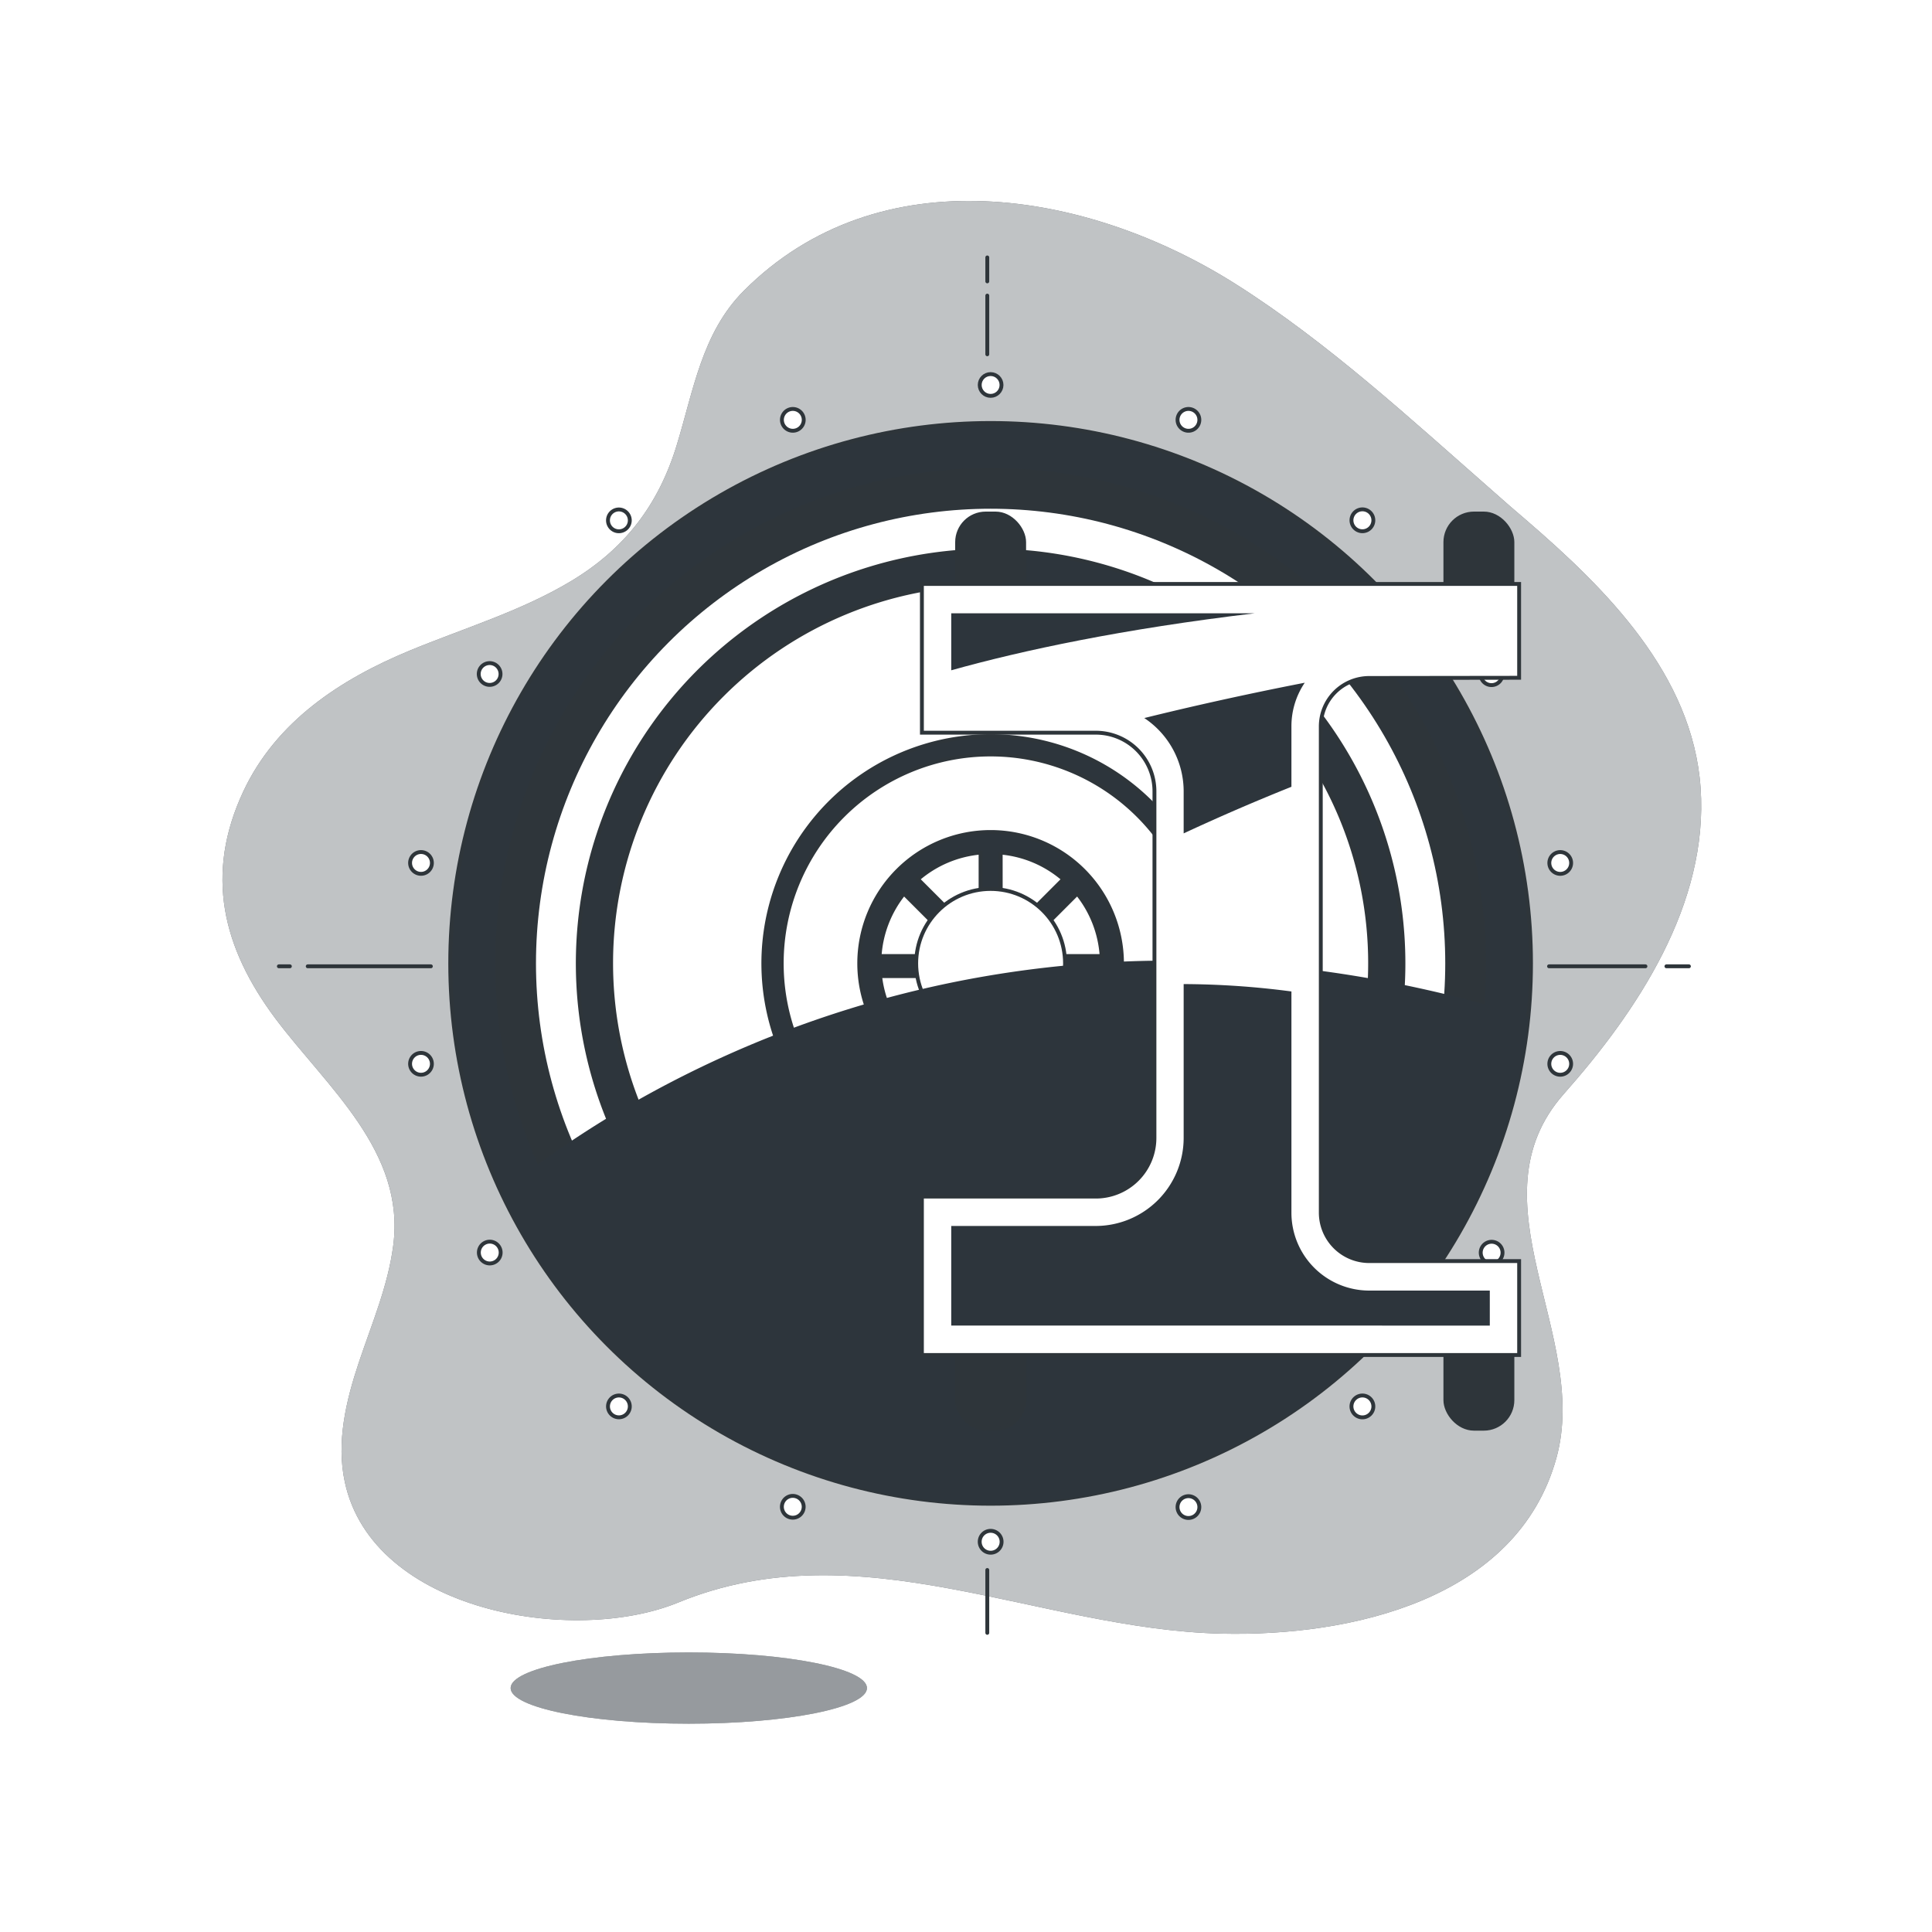 <svg class="animated" id="freepik_stories-vault" xmlns="http://www.w3.org/2000/svg" xmlns:xlink="http://www.w3.org/1999/xlink" viewBox="0 0 500 500" version="1.1" xmlns:svgjs="http://svgjs.com/svgjs"><style>svg#freepik_stories-vault:not(.animated) .animable {opacity: 0;}svg#freepik_stories-vault.animated #freepik--background-simple--inject-1--inject-3 {animation: 1s 1 forwards cubic-bezier(.36,-0.01,.5,1.38) lightSpeedRight;animation-delay: 0s;}svg#freepik_stories-vault.animated #freepik--Shadow--inject-1--inject-3 {animation: 1s 1 forwards cubic-bezier(.36,-0.01,.5,1.38) zoomOut;animation-delay: 0s;}svg#freepik_stories-vault.animated #freepik--Vault--inject-1--inject-3 {animation: 1s 1 forwards cubic-bezier(.36,-0.01,.5,1.38) slideDown;animation-delay: 0s;}svg#freepik_stories-vault.animated #freepik--Character--inject-1--inject-3 {animation: 1s 1 forwards cubic-bezier(.36,-0.01,.5,1.38) slideRight;animation-delay: 0s;}            @keyframes lightSpeedRight {              from {                transform: translate3d(50%, 0, 0) skewX(-20deg);                opacity: 0;              }              60% {                transform: skewX(10deg);                opacity: 1;              }              80% {                transform: skewX(-2deg);              }              to {                opacity: 1;                transform: translate3d(0, 0, 0);              }            }                    @keyframes zoomOut {                0% {                    opacity: 0;                    transform: scale(1.5);                }                100% {                    opacity: 1;                    transform: scale(1);                }            }                    @keyframes slideDown {                0% {                    opacity: 0;                    transform: translateY(-30px);                }                100% {                    opacity: 1;                    transform: translateY(0);                }            }                    @keyframes slideRight {                0% {                    opacity: 0;                    transform: translateX(30px);                }                100% {                    opacity: 1;                    transform: translateX(0);                }            }        .animator-hidden { display: none; }</style><!--Vault--><g id="freepik--background-simple--inject-1--inject-3" class="animable" style="transform-origin: 248.926px 237.416px;"><path d="M386.72,127.41c-21.44-18.8-43-38.74-66.9-53.88C281.4,49.19,227.53,40.09,192.45,75.3c-10.8,10.85-13,25.82-17.3,39.85-4.7,15.48-13.46,26.92-27.46,35.3-13,7.78-27.68,12.14-41.67,17.93-17.93,7.42-34.48,18.26-43,36.33-10.11,21.53-5.45,40.56,8.28,58.92C84.64,281.41,105,298,101.76,322.41c-1.36,10.43-5.57,20.23-8.9,30.2S87,373.27,89.24,383.55c7.19,33.6,59.15,42.32,86.3,31.17,47-19.3,93.3,7,140.66,8.07,33.29.76,76.49-8.74,86.61-45.52,8.71-31.63-22.53-66.55,1.9-94.15,19.07-21.54,37.52-49.16,35.4-79.27-2.07-29.23-24.37-51.41-45.34-69.44Q390.75,131,386.72,127.41Z" style="fill: #2D353C; transform-origin: 248.926px 237.416px;" id="elmppgf1nh4i" class="animable"></path><g id="elh2lgj9r05oj"><path d="M386.72,127.41c-21.44-18.8-43-38.74-66.9-53.88C281.4,49.19,227.53,40.09,192.45,75.3c-10.8,10.85-13,25.82-17.3,39.85-4.7,15.48-13.46,26.92-27.46,35.3-13,7.78-27.68,12.14-41.67,17.93-17.93,7.42-34.48,18.26-43,36.33-10.11,21.53-5.45,40.56,8.28,58.92C84.64,281.41,105,298,101.76,322.41c-1.36,10.43-5.57,20.23-8.9,30.2S87,373.27,89.24,383.55c7.19,33.6,59.15,42.32,86.3,31.17,47-19.3,93.3,7,140.66,8.07,33.29.76,76.49-8.74,86.61-45.52,8.71-31.63-22.53-66.55,1.9-94.15,19.07-21.54,37.52-49.16,35.4-79.27-2.07-29.23-24.37-51.41-45.34-69.44Q390.75,131,386.72,127.41Z" style="fill: rgb(255, 255, 255); opacity: 0.7; transform-origin: 248.926px 237.416px;" class="animable" id="el351a66wfxs"></path></g></g><g id="freepik--Shadow--inject-1--inject-3" class="animable" style="transform-origin: 178.26px 436.87px;"><ellipse cx="178.26" cy="436.87" rx="46.11" ry="9.22" style="fill: #2D353C; transform-origin: 178.26px 436.87px;" id="elujkl2rhkr4" class="animable"></ellipse><g id="elo5udvumxaf"><ellipse cx="178.26" cy="436.87" rx="46.11" ry="9.22" style="fill: rgb(255, 255, 255); opacity: 0.5; transform-origin: 178.26px 436.87px;" class="animable" id="elv3ige633zle"></ellipse></g></g><g id="freepik--Vault--inject-1--inject-3" class="animable" style="transform-origin: 256.37px 249.32px;"><g id="elzwc15hdjys"><circle cx="256.37" cy="249.32" r="139.85" style="fill: #2D353C; stroke: rgb(46, 53, 58); stroke-linecap: round; stroke-miterlimit: 10; transform-origin: 256.37px 249.32px; transform: rotate(-45deg);" class="animable" id="elhqwhn611fma"></circle></g><circle cx="256.37" cy="249.32" r="127.7" style="fill: rgb(46, 53, 58); stroke: rgb(46, 53, 58); stroke-linecap: round; stroke-miterlimit: 10; transform-origin: 256.37px 249.32px;" id="el8u2jtdsgw0l" class="animable"></circle><circle cx="256.37" cy="249.32" r="118.16" style="fill: rgb(255, 255, 255); stroke: rgb(46, 53, 58); stroke-linecap: round; stroke-miterlimit: 10; transform-origin: 256.37px 249.32px;" id="elc13czat78m" class="animable"></circle><path d="M256.37,142.49A106.84,106.84,0,1,0,363.21,249.32,106.83,106.83,0,0,0,256.37,142.49Zm0,205a98.21,98.21,0,1,1,98.21-98.21A98.21,98.21,0,0,1,256.37,347.53Z" style="fill: #2D353C; stroke: rgb(46, 53, 58); stroke-linecap: round; stroke-miterlimit: 10; transform-origin: 256.37px 249.33px;" id="elt1rpk6tt24" class="animable"></path><path d="M256.37,190.51a58.82,58.82,0,1,0,58.82,58.81A58.81,58.81,0,0,0,256.37,190.51Zm0,112.87a54.06,54.06,0,1,1,54.06-54.06A54.06,54.06,0,0,1,256.37,303.38Z" style="fill: #2D353C; stroke: rgb(46, 53, 58); stroke-linecap: round; stroke-miterlimit: 10; transform-origin: 256.37px 249.33px;" id="el43cdhbnxy8a" class="animable"></path><path d="M256.37,215.32a34,34,0,1,0,34,34A34,34,0,0,0,256.37,215.32Zm2.61,5.33a28.66,28.66,0,0,1,16.21,6.88L259,243.74Zm-5.21,23.09-16.21-16.21a28.63,28.63,0,0,1,16.21-6.88Zm-3.68,3.68H227.64a28.65,28.65,0,0,1,6.3-16.15Zm0,5.2-15.51,15.52a28.63,28.63,0,0,1-6.81-15.52Zm3.68,3.69V278a28.62,28.62,0,0,1-15.45-6.24Zm5.21,0,15.45,15.45A28.65,28.65,0,0,1,259,278Zm3.68-3.69H285a28.7,28.7,0,0,1-6.81,15.52Zm0-5.2,16.14-16.15a28.65,28.65,0,0,1,6.3,16.15Z" style="fill: #2D353C; stroke: rgb(46, 53, 58); stroke-linecap: round; stroke-miterlimit: 10; transform-origin: 256.37px 249.32px;" id="elq3jbmp2hp3" class="animable"></path><circle cx="256.37" cy="249.32" r="19.26" style="fill: rgb(255, 255, 255); stroke: rgb(46, 53, 58); stroke-linecap: round; stroke-miterlimit: 10; transform-origin: 256.37px 249.32px;" id="eltwm9eszygwl" class="animable"></circle><path d="M395.53,263.22c-142-44.15-239.41,23.76-265.8,45.48a139.87,139.87,0,0,0,265.8-45.48Z" style="fill: #2D353C; mix-blend-mode: multiply; transform-origin: 262.63px 318.882px;" id="elj4h1jlqagg" class="animable"></path><rect x="374.06" y="132.9" width="17.35" height="29.5" rx="7.4" style="fill: rgb(46, 53, 58); stroke: rgb(46, 53, 58); stroke-linecap: round; stroke-miterlimit: 10; transform-origin: 382.735px 147.65px;" id="elpr4hkzib7zi" class="animable"></rect><rect x="374.06" y="340.25" width="17.35" height="29.5" rx="7.4" style="fill: rgb(46, 53, 58); stroke: rgb(46, 53, 58); stroke-linecap: round; stroke-miterlimit: 10; transform-origin: 382.735px 355px;" id="el5rzxgfzs9qo" class="animable"></rect><rect x="247.7" y="132.9" width="17.35" height="29.5" rx="7.4" style="fill: rgb(46, 53, 58); stroke: rgb(46, 53, 58); stroke-linecap: round; stroke-miterlimit: 10; transform-origin: 256.375px 147.65px;" id="elff5vhklkas9" class="animable"></rect><rect x="247.7" y="340.25" width="17.35" height="29.5" rx="7.4" style="fill: rgb(46, 53, 58); stroke: rgb(46, 53, 58); stroke-linecap: round; stroke-miterlimit: 10; transform-origin: 256.375px 355px;" id="elt0eec5jvr4o" class="animable"></rect><circle cx="256.37" cy="99.63" r="2.82" style="fill: rgb(255, 255, 255); stroke: rgb(46, 53, 58); stroke-linecap: round; stroke-miterlimit: 10; transform-origin: 256.37px 99.63px;" id="el9lir1e26qti" class="animable"></circle><path d="M207.83,107.69a2.82,2.82,0,1,0-1.69,3.62A2.82,2.82,0,0,0,207.83,107.69Z" style="fill: rgb(255, 255, 255); stroke: rgb(46, 53, 58); stroke-linecap: round; stroke-miterlimit: 10; transform-origin: 205.181px 108.658px;" id="elshoqbqtcy09" class="animable"></path><path d="M162.31,132.84a2.82,2.82,0,1,0-.34,4A2.81,2.81,0,0,0,162.31,132.84Z" style="fill: rgb(255, 255, 255); stroke: rgb(46, 53, 58); stroke-linecap: round; stroke-miterlimit: 10; transform-origin: 160.168px 134.672px;" id="el0fakv6rqf3c" class="animable"></path><path d="M128.15,172a2.82,2.82,0,1,0,1,3.86A2.83,2.83,0,0,0,128.15,172Z" style="fill: rgb(255, 255, 255); stroke: rgb(46, 53, 58); stroke-linecap: round; stroke-miterlimit: 10; transform-origin: 126.718px 174.43px;" id="elwhdo5hrs" class="animable"></path><path d="M109.44,220.55a2.82,2.82,0,1,0,2.29,3.27A2.82,2.82,0,0,0,109.44,220.55Z" style="fill: rgb(255, 255, 255); stroke: rgb(46, 53, 58); stroke-linecap: round; stroke-miterlimit: 10; transform-origin: 108.953px 223.328px;" id="elgvtcl16keib" class="animable"></path><path d="M108.46,272.54a2.82,2.82,0,1,0,3.27,2.29A2.82,2.82,0,0,0,108.46,272.54Z" style="fill: rgb(255, 255, 255); stroke: rgb(46, 53, 58); stroke-linecap: round; stroke-miterlimit: 10; transform-origin: 108.952px 275.317px;" id="el3wpwliw6mwx" class="animable"></path><path d="M125.32,321.73a2.82,2.82,0,1,0,3.86,1A2.81,2.81,0,0,0,125.32,321.73Z" style="fill: rgb(255, 255, 255); stroke: rgb(46, 53, 58); stroke-linecap: round; stroke-miterlimit: 10; transform-origin: 126.75px 324.159px;" id="eloqevp9r3n0j" class="animable"></path><path d="M158,362.18a2.82,2.82,0,1,0,4-.35A2.82,2.82,0,0,0,158,362.18Z" style="fill: rgb(255, 255, 255); stroke: rgb(46, 53, 58); stroke-linecap: round; stroke-miterlimit: 10; transform-origin: 160.173px 363.978px;" id="elqzave07nc1p" class="animable"></path><path d="M202.52,389a2.82,2.82,0,1,0,3.62-1.69A2.81,2.81,0,0,0,202.52,389Z" style="fill: rgb(255, 255, 255); stroke: rgb(46, 53, 58); stroke-linecap: round; stroke-miterlimit: 10; transform-origin: 205.172px 389.957px;" id="el2gz2no5uic8" class="animable"></path><path d="M253.55,399a2.83,2.83,0,1,0,2.82-2.82A2.82,2.82,0,0,0,253.55,399Z" style="fill: rgb(255, 255, 255); stroke: rgb(46, 53, 58); stroke-linecap: round; stroke-miterlimit: 10; transform-origin: 256.38px 399.01px;" id="elp0feelk6p6s" class="animable"></path><path d="M304.92,391a2.82,2.82,0,1,0,1.69-3.62A2.82,2.82,0,0,0,304.92,391Z" style="fill: rgb(255, 255, 255); stroke: rgb(46, 53, 58); stroke-linecap: round; stroke-miterlimit: 10; transform-origin: 307.569px 390.032px;" id="elzqyngopgf6n" class="animable"></path><path d="M350.43,365.81a2.83,2.83,0,1,0,.35-4A2.82,2.82,0,0,0,350.43,365.81Z" style="fill: rgb(255, 255, 255); stroke: rgb(46, 53, 58); stroke-linecap: round; stroke-miterlimit: 10; transform-origin: 352.59px 363.984px;" id="elx85h6dxtpgc" class="animable"></path><path d="M384.6,326.62a2.82,2.82,0,1,0-1-3.86A2.83,2.83,0,0,0,384.6,326.62Z" style="fill: rgb(255, 255, 255); stroke: rgb(46, 53, 58); stroke-linecap: round; stroke-miterlimit: 10; transform-origin: 386.033px 324.19px;" id="elb2028qyxdr7" class="animable"></path><path d="M403.3,278.1a2.82,2.82,0,1,0-2.29-3.27A2.82,2.82,0,0,0,403.3,278.1Z" style="fill: rgb(255, 255, 255); stroke: rgb(46, 53, 58); stroke-linecap: round; stroke-miterlimit: 10; transform-origin: 403.787px 275.322px;" id="el4lea9m77qxv" class="animable"></path><path d="M404.28,226.11a2.82,2.82,0,1,0-3.27-2.29A2.82,2.82,0,0,0,404.28,226.11Z" style="fill: rgb(255, 255, 255); stroke: rgb(46, 53, 58); stroke-linecap: round; stroke-miterlimit: 10; transform-origin: 403.788px 223.333px;" id="elgqzl83wcfo5" class="animable"></path><path d="M387.42,176.92a2.82,2.82,0,1,0-3.85-1A2.82,2.82,0,0,0,387.42,176.92Z" style="fill: rgb(255, 255, 255); stroke: rgb(46, 53, 58); stroke-linecap: round; stroke-miterlimit: 10; transform-origin: 385.998px 174.485px;" id="el6fe1iw30xcb" class="animable"></path><path d="M354.76,136.47a2.83,2.83,0,1,0-4,.34A2.83,2.83,0,0,0,354.76,136.47Z" style="fill: rgb(255, 255, 255); stroke: rgb(46, 53, 58); stroke-linecap: round; stroke-miterlimit: 10; transform-origin: 352.591px 134.652px;" id="el0hlzeu6q69ga" class="animable"></path><path d="M310.22,109.62a2.82,2.82,0,1,0-3.61,1.69A2.81,2.81,0,0,0,310.22,109.62Z" style="fill: rgb(255, 255, 255); stroke: rgb(46, 53, 58); stroke-linecap: round; stroke-miterlimit: 10; transform-origin: 307.569px 108.66px;" id="elnx5agswdmlj" class="animable"></path><path d="M393.15,175.41V151.12H238.59v38.5h45a15.18,15.18,0,0,1,15.18,15.18v89.71a15.18,15.18,0,0,1-15.18,15.17h-45v41H393.15V326.37h-38.8a12.54,12.54,0,0,1-12.53-12.54V188a12.54,12.54,0,0,1,12.53-12.54Z" style="fill: rgb(255, 255, 255); stroke: rgb(46, 53, 58); stroke-linecap: round; stroke-miterlimit: 10; transform-origin: 315.87px 250.9px;" id="ely5819fnjyur" class="animable"></path><path d="M306.33,254.68v39.83a22.8,22.8,0,0,1-22.77,22.77H246.18v25.78H385.56V334H354.35a20.15,20.15,0,0,1-20.13-20.13V256.59A216.63,216.63,0,0,0,306.33,254.68Z" style="fill: #2D353C; transform-origin: 315.87px 298.87px;" id="elni9newm08og" class="animable"></path><path d="M246.18,173.47c18.61-5.2,44.26-10.67,78.53-14.75H246.18Z" style="fill: #2D353C; transform-origin: 285.445px 166.095px;" id="elvja37oftns" class="animable"></path><path d="M337.67,176.69c-15.42,3-29.6,6.19-41.53,9.14a22.79,22.79,0,0,1,10.19,19v10.85c9.64-4.49,19-8.5,27.89-12.06V188A20.08,20.08,0,0,1,337.67,176.69Z" style="fill: #2D353C; transform-origin: 316.905px 196.185px;" id="eleocijcr945p" class="animable"></path><line x1="255.51" y1="72.82" x2="255.51" y2="66.62" style="fill: none; stroke: rgb(46, 53, 58); stroke-linecap: round; stroke-miterlimit: 10; transform-origin: 255.51px 69.72px;" id="el45wf8b5ei8w" class="animable"></line><line x1="255.51" y1="91.69" x2="255.51" y2="76.5" style="fill: none; stroke: rgb(46, 53, 58); stroke-linecap: round; stroke-miterlimit: 10; transform-origin: 255.51px 84.095px;" id="elv94h5s46rw" class="animable"></line><line x1="255.51" y1="422.58" x2="255.51" y2="406.31" style="fill: none; stroke: rgb(46, 53, 58); stroke-linecap: round; stroke-miterlimit: 10; transform-origin: 255.51px 414.445px;" id="elw3fqkdvtqj" class="animable"></line><line x1="400.89" y1="250.08" x2="425.84" y2="250.08" style="fill: none; stroke: rgb(46, 53, 58); stroke-linecap: round; stroke-miterlimit: 10; transform-origin: 413.365px 250.08px;" id="el6a5nsqgsn6r" class="animable"></line><line x1="79.64" y1="250.08" x2="111.51" y2="250.08" style="fill: none; stroke: rgb(46, 53, 58); stroke-linecap: round; stroke-miterlimit: 10; transform-origin: 95.575px 250.08px;" id="elv7plrzgkms8" class="animable"></line><line x1="72.17" y1="250.08" x2="75.02" y2="250.08" style="fill: none; stroke: rgb(46, 53, 58); stroke-linecap: round; stroke-miterlimit: 10; transform-origin: 73.595px 250.08px;" id="ellull2t1awyh" class="animable"></line><line x1="431.27" y1="250.08" x2="437.09" y2="250.08" style="fill: none; stroke: rgb(46, 53, 58); stroke-linecap: round; stroke-miterlimit: 10; transform-origin: 434.18px 250.08px;" id="elv75oo8f0eu" class="animable"></line></g><g id="freepik--Character--inject-1--inject-3" class="animable animator-hidden" style="transform-origin: 182.771px 312.489px;"><path d="M197.3,432a44.62,44.62,0,0,1-5.85-2.93s10.82-53.78,11.22-71.44,2.81-54.21,2.81-54.21H157s2.41,36.54,2.81,54.21,9,71.44,9,71.44a45.05,45.05,0,0,1-5.86,2.93c-2.6,1-5.85,2.27-4.23,2.92a15.78,15.78,0,0,0,6.83.66,43.54,43.54,0,0,0,9.76-3.91c1.3-1,3-105.76,3-105.76h3.47s1.82,104.79,3.12,105.76a43.73,43.73,0,0,0,9.76,3.91,15.78,15.78,0,0,0,6.83-.66C203.15,434.3,199.9,433,197.3,432Z" style="fill: rgb(46, 53, 58); stroke: rgb(46, 53, 58); stroke-linecap: round; stroke-linejoin: round; transform-origin: 181.24px 369.559px;" id="elncqwbi3buxe" class="animable"></path><path d="M154,236.74a10.23,10.23,0,0,0-8.08,5.31c-2.71,5.09-4.07,29.16-3.05,31.88s3.39,5.42,8.13,1.69,5.09-7.46,5.09-7.46Z" style="fill: rgb(255, 255, 255); stroke: rgb(46, 53, 58); stroke-linecap: round; stroke-linejoin: round; transform-origin: 149.311px 257.094px;" id="elbb25ufkc6hd" class="animable"></path><path d="M209.11,236.18s7-1.25,8.38,4.18,7.12,21.36,5.09,27.8-9.84,6.11-15.26,2.71S209.11,236.18,209.11,236.18Z" style="fill: rgb(255, 255, 255); stroke: rgb(46, 53, 58); stroke-linecap: round; stroke-linejoin: round; transform-origin: 214.156px 254.658px;" id="ellcsi1h2c0p" class="animable"></path><polygon points="177.15 227.54 154.02 236.74 157.04 303.45 205.48 303.45 209.11 236.18 188.68 227.85 177.15 227.54" style="fill: rgb(255, 255, 255); stroke: rgb(46, 53, 58); stroke-linecap: round; stroke-linejoin: round; transform-origin: 181.565px 265.495px;" id="elfpjsm0k002" class="animable"></polygon><rect x="158.31" y="247.46" width="16.04" height="2.58" style="fill: rgb(46, 53, 58); stroke: rgb(46, 53, 58); stroke-linecap: round; stroke-linejoin: round; transform-origin: 166.33px 248.75px;" id="el1lcn7zp39jh" class="animable"></rect><rect x="189.53" y="247.46" width="16.04" height="2.58" style="fill: rgb(46, 53, 58); stroke: rgb(46, 53, 58); stroke-linecap: round; stroke-linejoin: round; transform-origin: 197.55px 248.75px;" id="ell5agsfi6i3k" class="animable"></rect><rect x="157.04" y="295.29" width="48.58" height="8.16" style="fill: rgb(46, 53, 58); stroke: rgb(46, 53, 58); stroke-linecap: round; stroke-linejoin: round; transform-origin: 181.33px 299.37px;" id="el3byt9mlercn" class="animable"></rect><rect x="177.81" y="294.95" width="7.8" height="4.41" style="fill: rgb(255, 255, 255); stroke: rgb(46, 53, 58); stroke-linecap: round; stroke-miterlimit: 10; transform-origin: 181.71px 297.155px;" id="elwpcp1vgmt8e" class="animable"></rect><polygon points="186.38 236.6 181.93 234.56 178.55 236.15 181.35 245.28 176.58 293.81 181.1 298.68 186.38 293.61 183.16 245.28 186.38 236.6" style="fill: #2D353C; transform-origin: 181.48px 266.62px;" id="elwdo3wucuqu" class="animable"></polygon><polygon points="192.65 229.88 209.97 236.25 207.6 240 191.83 234.48 192.65 229.88" style="fill: rgb(46, 53, 58); stroke: rgb(46, 53, 58); stroke-linecap: round; stroke-linejoin: round; transform-origin: 200.9px 234.94px;" id="el7fp3qv5ja22" class="animable"></polygon><path d="M179.51,237l-6.44,6.11s-3.73-10.51-3.73-12.21,4.4-6.78,4.4-6.78l16.62-.34,6.1,7.46-5.08,11.53-7.12-5.43Z" style="fill: rgb(255, 255, 255); stroke: rgb(46, 53, 58); stroke-linecap: round; stroke-linejoin: round; transform-origin: 182.9px 233.445px;" id="elq0qi4ywb6z" class="animable"></path><polygon points="169.34 230.86 152.01 237.24 154.38 240.99 170.15 235.47 169.34 230.86" style="fill: rgb(46, 53, 58); stroke: rgb(46, 53, 58); stroke-linecap: round; stroke-linejoin: round; transform-origin: 161.08px 235.925px;" id="el2b4dtokspoo" class="animable"></polygon><polygon points="191.2 232.25 182.65 239.73 174.28 232.25 174.28 212.31 191.2 212.31 191.2 232.25" style="fill: rgb(255, 255, 255); transform-origin: 182.74px 226.02px;" id="elm69i09nm0m" class="animable"></polygon><g style="clip-path: url(&quot;#freepik--clip-path--inject-1--inject-3&quot;); transform-origin: 182.61px 225.79px;" id="elym1o4ebpik" class="animable"><polygon points="174.02 225.17 180.08 232.2 185.6 232.2 191.2 226.02 190.66 220.16 174.28 219.38 174.02 225.17" style="fill: #2D353C; mix-blend-mode: multiply; transform-origin: 182.61px 225.79px;" id="elpqa6y3t8r3a" class="animable"></polygon></g><polygon points="191.2 232.25 182.65 239.73 174.28 232.25 174.28 212.31 191.2 212.31 191.2 232.25" style="fill: none; stroke: rgb(46, 53, 58); stroke-linecap: round; stroke-linejoin: round; transform-origin: 182.74px 226.02px;" id="el2e3hbaucmmn" class="animable"></polygon><path d="M172.45,207s-3.13-.82-2.82,1.37,1.26,6.28,2.82,7.22l1.57.94Z" style="fill: rgb(255, 255, 255); stroke: rgb(46, 53, 58); stroke-linecap: round; stroke-linejoin: round; transform-origin: 171.814px 211.69px;" id="el04vu9qa73l8l" class="animable"></path><path d="M193.45,207s3.14-.82,2.82,1.37-1.25,6.28-2.82,7.22l-1.57.94Z" style="fill: rgb(255, 255, 255); stroke: rgb(46, 53, 58); stroke-linecap: round; stroke-linejoin: round; transform-origin: 194.086px 211.69px;" id="elejvluygz0vg" class="animable"></path><path d="M194.93,203.37A11.92,11.92,0,1,0,171.66,207l3,14.27,5.54,7.78h5.35l5.38-6.78,3.29-14.94A11.88,11.88,0,0,0,194.93,203.37Z" style="fill: rgb(255, 255, 255); stroke: rgb(46, 53, 58); stroke-linecap: round; stroke-linejoin: round; transform-origin: 183.01px 210.244px;" id="elhhrbcw23h3l" class="animable"></path><path d="M174,205.74s1.91-2.07,3.64-1.38,1.05,2.77,6.06,3.29a18.77,18.77,0,0,0,8.37-.88l.27-4.34L174,199.86Z" style="fill: #2D353C; transform-origin: 183.17px 203.824px;" id="elft8zrt8tdsc" class="animable"></path><path d="M192.36,202.43a15.24,15.24,0,0,0-1.25,4.71c0,1.88,1.57,5.64,1.57,5.64s3.76-7.84,3.45-10.66S192.05,201.49,192.36,202.43Z" style="fill: rgb(46, 53, 58); stroke: rgb(46, 53, 58); stroke-linecap: round; stroke-linejoin: round; transform-origin: 193.629px 206.755px;" id="el7lrg0eykehp" class="animable"></path><path d="M172.6,212.16s0-.49.08-1.22c.18-2,.65-5.93,1.8-6.63,1.57-.94,1.41-5.88,1.41-5.88s-2.19,2.47,5.34,5,13.64,1.53,17.72-3.8.31-9.1-.31-7.22-1.89,4.4-4.08,2.51-5.65-5.64-11.92-5.64-9.1,5.64-9.1,5.64a6.17,6.17,0,0,0-3.45,5.34C170.09,204,172.6,212.16,172.6,212.16Z" style="fill: rgb(46, 53, 58); stroke: rgb(46, 53, 58); stroke-linecap: round; stroke-linejoin: round; transform-origin: 185.456px 200.72px;" id="elo704jxma0bl" class="animable"></path><path d="M194.67,202.23c-4.44.18-8.22-2.81-12.08-5.45s-6.47,0-6.47,0a6.66,6.66,0,0,1,6.14-5.29c5.24-.34,7,6.86,11.83,7.49" style="fill: none; stroke: rgb(255, 255, 255); stroke-linecap: round; stroke-linejoin: round; stroke-width: 0.5px; transform-origin: 185.395px 196.858px;" id="el62l0g54tdzd" class="animable"></path><path d="M182.15,211.9H171.66l1.11,3.46a1.63,1.63,0,0,0,1.55,1.13h5.42a1.62,1.62,0,0,0,1.57-1.23Z" style="fill: rgb(46, 53, 58); stroke: rgb(46, 53, 58); stroke-linecap: round; stroke-linejoin: round; transform-origin: 176.905px 214.195px;" id="el9h9e6mo7l8" class="animable"></path><path d="M193.8,211.9H183.3l1.11,3.46a1.63,1.63,0,0,0,1.55,1.13h5.42a1.63,1.63,0,0,0,1.58-1.23Z" style="fill: rgb(46, 53, 58); stroke: rgb(46, 53, 58); stroke-linecap: round; stroke-linejoin: round; transform-origin: 188.55px 214.195px;" id="el5223s1tfq3l" class="animable"></path><line x1="171.66" y1="211.9" x2="171.13" y2="206.77" style="fill: rgb(255, 255, 255); stroke: rgb(46, 53, 58); stroke-linecap: round; stroke-linejoin: round; transform-origin: 171.395px 209.335px;" id="elq8ihsjl06ga" class="animable"></line><line x1="193.8" y1="211.9" x2="194.99" y2="207.03" style="fill: rgb(255, 255, 255); stroke: rgb(46, 53, 58); stroke-linecap: round; stroke-linejoin: round; transform-origin: 194.395px 209.465px;" id="elubk5mj14j9" class="animable"></line><line x1="182.15" y1="211.9" x2="183.3" y2="211.9" style="fill: rgb(255, 255, 255); stroke: rgb(46, 53, 58); stroke-linecap: round; stroke-linejoin: round; transform-origin: 182.725px 211.9px;" id="elg9p0cmeaf3h" class="animable"></line><line x1="181.86" y1="213.53" x2="183.72" y2="213.53" style="fill: rgb(255, 255, 255); stroke: rgb(46, 53, 58); stroke-linecap: round; stroke-linejoin: round; transform-origin: 182.79px 213.53px;" id="elbk46fvi1l05" class="animable"></line><path d="M184.91,220.16s-.79,1.19-1.72,1.19-1.72-1.19-1.72-1.19" style="fill: none; stroke: rgb(46, 53, 58); stroke-linecap: round; stroke-linejoin: round; transform-origin: 183.19px 220.755px;" id="eli9alieep8w9" class="animable"></path><path d="M156.79,298.34s-8.48,3.73-8.48,6.11,2.71,17.63,4.41,21,3.05,4.75,6.1,2.71S156.79,298.34,156.79,298.34Z" style="fill: rgb(46, 53, 58); stroke: rgb(46, 53, 58); stroke-linecap: round; stroke-linejoin: round; transform-origin: 154.053px 313.727px;" id="elzkvcis9wcxi" class="animable"></path><rect x="204.94" y="290.54" width="4.75" height="29.5" style="fill: rgb(46, 53, 58); stroke: rgb(46, 53, 58); stroke-linecap: round; stroke-linejoin: round; transform-origin: 207.315px 305.29px;" id="elh0y9dfwaizv" class="animable"></rect><rect x="202.57" y="284.44" width="9.49" height="8.82" style="fill: rgb(46, 53, 58); stroke: rgb(46, 53, 58); stroke-linecap: round; stroke-linejoin: round; transform-origin: 207.315px 288.85px;" id="ele9wrz1zprjr" class="animable"></rect><path d="M222.24,262.74s2,7.46-3.06,10.17c-1.91,1-10.85-.68-21.36-3.39s-16.28-4.75-16.28-4.75l-29.5-.68s-2.71-5.42,1.36-8.48,19,1.36,19,1.36l30.52.68s6.44-3,15.26-.34" style="fill: rgb(255, 255, 255); stroke: rgb(46, 53, 58); stroke-linecap: round; stroke-linejoin: round; transform-origin: 186.893px 263.866px;" id="elha3itgawekc" class="animable"></path><path d="M148,264.77s7.12-5.76,12.55-7.8,35.61-2.71,35.61-2.71,8.47,2.71,6.78,3.39-8.48,1.36-11.53,2.71-20.69,13.57-42,16.62c-4.68.67-5.77.34-6.78-4.41" style="fill: rgb(255, 255, 255); stroke: rgb(46, 53, 58); stroke-linecap: round; stroke-linejoin: round; transform-origin: 172.897px 265.751px;" id="elxvpzaehssfb" class="animable"></path><polygon points="191.25 254.62 191.82 259.49 193.83 259.49 194.11 254.34 191.25 254.62" style="fill: rgb(46, 53, 58); stroke: rgb(46, 53, 58); stroke-linecap: round; stroke-linejoin: round; transform-origin: 192.68px 256.915px;" id="elim4oyjvnv18" class="animable"></polygon></g><defs><clipPath id="freepik--clip-path--inject-1--inject-3"><polygon points="191.2 232.25 182.65 239.73 174.28 232.25 174.28 212.31 191.2 212.31 191.2 232.25" style="fill:#fff;stroke:#2e353a;stroke-linecap:round;stroke-linejoin:round"></polygon></clipPath></defs><defs>     <filter id="active" height="200%">         <feMorphology in="SourceAlpha" result="DILATED" operator="dilate" radius="2"></feMorphology>                <feFlood flood-color="#32DFEC" flood-opacity="1" result="PINK"></feFlood>        <feComposite in="PINK" in2="DILATED" operator="in" result="OUTLINE"></feComposite>        <feMerge>            <feMergeNode in="OUTLINE"></feMergeNode>            <feMergeNode in="SourceGraphic"></feMergeNode>        </feMerge>    </filter>    <filter id="hover" height="200%">        <feMorphology in="SourceAlpha" result="DILATED" operator="dilate" radius="2"></feMorphology>                <feFlood flood-color="#ff0000" flood-opacity="0.5" result="PINK"></feFlood>        <feComposite in="PINK" in2="DILATED" operator="in" result="OUTLINE"></feComposite>        <feMerge>            <feMergeNode in="OUTLINE"></feMergeNode>            <feMergeNode in="SourceGraphic"></feMergeNode>        </feMerge>            <feColorMatrix type="matrix" values="0   0   0   0   0                0   1   0   0   0                0   0   0   0   0                0   0   0   1   0 "></feColorMatrix>    </filter></defs></svg>